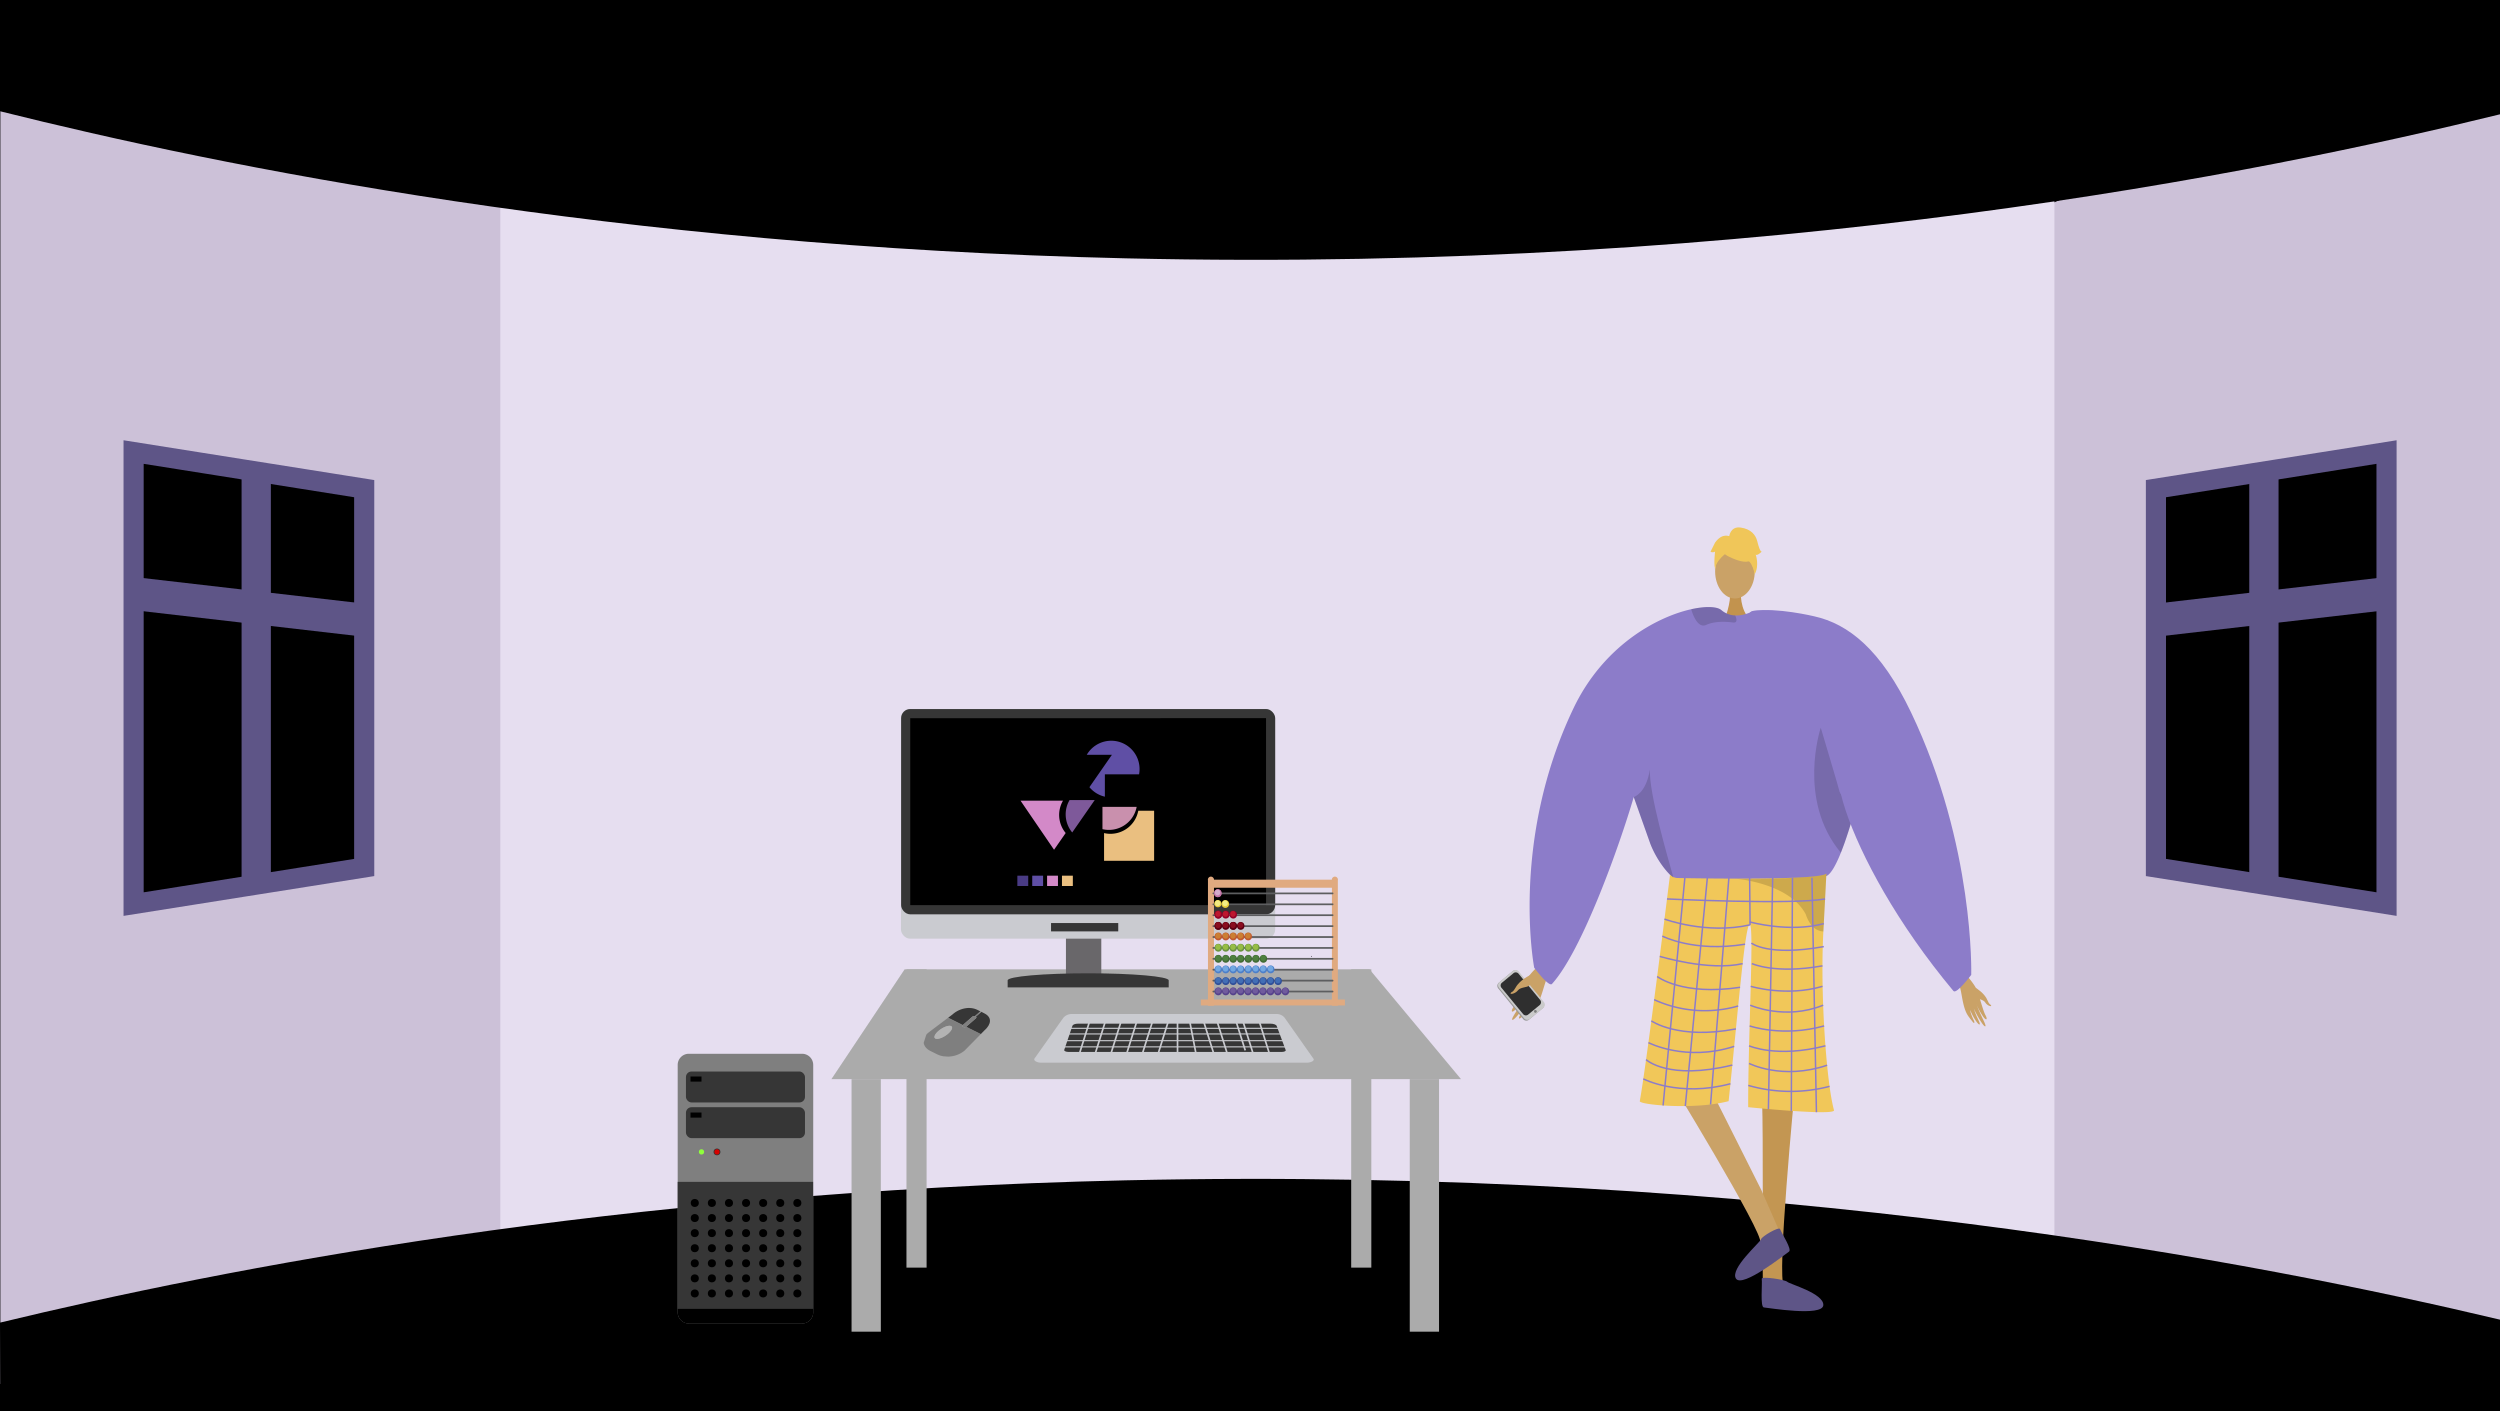 <svg xmlns="http://www.w3.org/2000/svg" xmlns:xlink="http://www.w3.org/1999/xlink" width="1366" height="771" viewBox="0 0 1366 771"><defs><style>.a,.v{fill:none;}.b,.e{fill:#000;}.c{fill:#ccc1d8;}.d{fill:#e6def0;}.e{stroke:#5e5587;stroke-width:11px;}.e,.v{stroke-miterlimit:10;}.f{fill:#5e5587;}.g,.m{fill:#caa267;}.g{fill-rule:evenodd;}.h{fill:#979797;}.i{fill:#cacaca;}.j{fill:#2f2f2f;}.k{fill:#7f7f7f;}.l{fill:#c39652;}.n{fill:#c2934e;}.o{fill:#8c7cc9;}.p{fill:#f1c759;}.q{opacity:0.15;}.r{fill:#5e5586;}.s{opacity:0.3;}.t{opacity:0.5;}.u{fill:#f0c659;}.v{stroke:#8c7cc9;stroke-width:0.823px;}.w{fill:#ababab;}.x{fill:#cacbd0;}.y{fill:#363636;}.z{fill:#69676a;}.aa{clip-path:url(#a);}.ab{fill:#b3b3b3;}.ac{fill:#333;}.ad{fill:#d60100;}.ae{fill:#8fff3c;}.af{fill:#e0aa80;}.ag{fill:#5d5e60;}.ah{fill:#5d0012;}.ai{fill:#bd172f;}.aj{fill:#8a0d1f;}.ak{fill:#930027;}.al{fill:#e7cb39;}.am{fill:#f2ec83;}.an{fill:#c173a6;}.ao{fill:#d3abcc;}.ap{fill:#6b9540;}.aq{fill:#97bc45;}.ar{fill:#4c7fca;}.as{fill:#73a8e1;}.at{fill:#416b36;}.au{fill:#4e803f;}.av{fill:#56428c;}.aw{fill:#705b9d;}.ax{fill:#304f99;}.ay{fill:#426eb5;}.az{fill:#c0582f;}.ba{fill:#cb7f33;}.bb{fill:#5f4fa5;}.bc{fill:#d389c8;}.bd{fill:#493b84;}.be{fill:#eabf80;}.bf{fill:#c990ad;}.bg{fill:#7e599a;}</style><clipPath id="a"><path class="a" d="M502.63,2242.536l8.58-26.79,31.88,2.2-8.58,26.79Z"/></clipPath></defs><g transform="translate(0 -1666.266)"><rect class="b" width="1366" height="771" transform="translate(0 1666.266)"/><path class="c" d="M1366,1675.8v758.463l-242.228-67.586-32.991-6.263,1.636-558.092,30.118-25.56Z"/><path class="c" d="M316.3,1791.738l-16.051,556.371L.2,2422.507V1672.454l298.845,93.571Z"/><path class="d" d="M697.978,1755.338H273.37v617.384h849.165V1755.338Z"/><path class="b" d="M0,1727.046c121.657,30.38,335.7,73.888,615,80.372,352.972,8.2,622.429-47.1,751-78.7v-62.455H0Z"/><path class="b" d="M0,2388.95c121.657-29.39,335.7-71.48,615-77.753,352.972-7.927,622.429,45.568,751,76.133v47.19L.2,2437.266Z"/><path class="e" d="M199,1933.266v207l-51,8.1-16,2.53-59,9.37v-247l59,9.37,16,2.53Z"/><path class="f" d="M148,1925.166v223.2l-16,2.53v-228.26Z"/><path class="f" d="M199,1996.086v18.12l-51-5.9-16-1.85-59-6.82v-18.12l59,6.82,16,1.85Z"/><path class="e" d="M1178,1933.266v207l51,8.1,16,2.53,59,9.37v-247l-59,9.37-16,2.53Z"/><path class="f" d="M1229,1925.166v223.2l16,2.53v-228.26Z"/><path class="f" d="M1178,1996.086v18.12l51-5.9,16-1.85,59-6.82v-18.12l-59,6.82-16,1.85Z"/><path class="g" d="M845.25,2189.651c-.595.75-9.249,7.8-11.467,12.524s-5.066,11.948-6.7,14.21c-1.916,2.66-1.01,3.836,1.532.891a51.145,51.145,0,0,0,5.017-6.98c.2-.481-1.382,2.545-3.351,5.744-2.093,3.4-4.572,7.013-3.984,7.432,1.142.814,7.83-8.742,8.708-10.534a50,50,0,0,1-2.377,4.7c-1.2,2.077-2.9,4.337-2.625,5,.441,1.051,4.672-3.762,6.992-8.164.18-.026-.128,1.556-3.235,6.6-.312.507-.578,1.989.9.495,3.115-3.146,4.686-4.268,6.839-9.681,2.1-5.278,3.134-11.569,5.811-14.943Z"/><path class="h" d="M818.681,2206.4l13.583,16.716a2.2,2.2,0,0,0,3.114.363l7.574-6.336a.662.662,0,0,0,.074-.068,2.261,2.261,0,0,0,.173-3.093l-13.583-16.716a2.2,2.2,0,0,0-3.112-.36l-7.07,5.913-.505.42A2.261,2.261,0,0,0,818.681,2206.4Z"/><path class="i" d="M819.06,2206.028l13.693,16.651a2.271,2.271,0,0,0,3.2.31l7.383-6.1a2.267,2.267,0,0,0,.233-3.128l-13.693-16.651a2.271,2.271,0,0,0-3.2-.31l-7.383,6.1A2.268,2.268,0,0,0,819.06,2206.028Z"/><path class="j" d="M820.393,2205.982l11.826,14.381a1.962,1.962,0,0,0,2.762.268l6.376-5.267a1.958,1.958,0,0,0,.2-2.7l-11.826-14.381a1.962,1.962,0,0,0-2.762-.268l-6.376,5.267A1.957,1.957,0,0,0,820.393,2205.982Z"/><circle class="k" cx="0.759" cy="0.759" r="0.759" transform="translate(838.182 2218.138)"/><path class="g" d="M836.346,2198.958s-5.838,2.561-8.235,6.944c-1.424,2.6-2.1,2.288-2.473,2.684-1.253,1.312,2.193.85,3.785-1.224,1.294-1.686,4.933-1.571,6.039-2.467s3.611-3.862,3.473-4.879S836.346,2198.958,836.346,2198.958Z"/><path class="l" d="M980.708,2261.363s-10.215,105.4-5.871,107.213c7.792,3.306,38.308,14.118,4.664,11.742-17.283,1.042-16.015-2.82-16.285-6.092-.22-2.673.287-97-.423-104.336-.159-1.642-.255-2.636-.255-2.636Z"/><path class="m" d="M909.471,2251.507s55.168,89.918,52.257,93.616c-5.2,6.68-26.594,30.978,1.64,12.527,15.605-7.5,12.618-10.258,11.261-13.247-1.109-2.443-9.271-21.122-12.221-27.875-.661-1.513-37.824-75.172-37.824-75.172Z"/><path class="n" d="M951.243,1989.379s-.9,10.043,5.294,15.6-14.276,0-14.276,0,3.809-9.62,2.955-15.6S951.243,1989.379,951.243,1989.379Z"/><ellipse class="m" cx="10.83" cy="14.777" rx="10.83" ry="14.777" transform="translate(937.145 1963.72)"/><path class="o" d="M1018.61,2086.01c-.181,2.8-2.443,13.2-5.626,24.5-.938,3.373-1.966,6.82-3.044,10.176-1.308,4.089-2.69,8.029-4.089,11.509-2.714,6.745-5.495,11.763-7.922,12.742-8.177,3.291-69.915,7.807-82.609,1.753-.3-.223-.617-.461-.921-.724-4.763-3.875-9.929-11.525-12.669-18.691,0-.008-7.3-20.574-8.785-24.761-.017-.041-.025-.074-.041-.107-.05-.164-.107-.321-.165-.469-.016-.057-.041-.107-.058-.164-7.683,26.234-28.125,83.851-44.661,102.1-1.735,1.917-9.723-8.835-9.723-8.835s-13.351-68.945,21.479-141.806c16.4-34.3,45.656-49.942,64.338-54.1,8.087-1.8,14.191-1.448,16.42.477a12.113,12.113,0,0,0,7.56,2.937,16.368,16.368,0,0,0,4.245-.387,21.11,21.11,0,0,0,4.5-1.53c.691-.321,1.094-.551,1.094-.551a43.822,43.822,0,0,1,11.434.683C1011.635,2009.044,1018.989,2079.914,1018.61,2086.01Z"/><path class="p" d="M912.493,2144.258a6.679,6.679,0,0,0,3.789,1.748c8.9.175,47.358.833,68.218-.366,7.36-.423,12.529-1.077,13.436-2.069,0,0,0,.03-.006.084-.054,1.15-.714,14.314-1.64,31.569-1.828,34.063,1.693,82.849,5.806,97.656.888,3.2-46.89-1.645-46.89-1.645-.133-35.152,3.2-96.864,1.048-99.63-2.621-3.365-6.87,50.916-11.742,96.339-18.921,4.936-48.882,1.939-48.536,0C900.09,2244.91,912.493,2144.258,912.493,2144.258Z"/><path class="q" d="M892.686,2101.772c.016.057.041.107.058.164.057.148.115.3.164.469.016.033.025.066.041.107,1.489,4.187,8.786,24.753,8.786,24.761,2.739,7.166,7.905,14.816,12.669,18.691-3.233-11.706-13.311-45.64-12.924-59.312C899.555,2099.83,892.686,2101.764,892.686,2101.772Z"/><path class="q" d="M1012.984,2110.508c-.938,3.373-1.966,6.82-3.044,10.176-1.308,4.089-2.69,8.029-4.089,11.509-24.177-28.949-10.99-68.312-10.99-68.312s10.217,34.172,10.324,35.135C1005.218,2099.361,1008.615,2104.289,1012.984,2110.508Z"/><path class="q" d="M948.812,2004.98c.033.979-.485,1.621-2.057,1.407-4.9-.666-10.439-.526-14.461,1.316a3.416,3.416,0,0,1-3.307-.139c-2.575-1.506-4.171-6-4.8-7.988a1.378,1.378,0,0,1-.065-.436c8.086-1.8,14.19-1.448,16.419.477a12.107,12.107,0,0,0,7.56,2.937A6.656,6.656,0,0,1,948.812,2004.98Z"/><path class="r" d="M972.619,2337.8c-.564-1.427-9.954,3.967-10.423,5.644s-17.151,16.068-13.659,21.458,27.164-13.567,28.957-14.738S973.729,2340.608,972.619,2337.8Z"/><path class="f" d="M962.61,2365.015c-.2-1.522,12.759.409,13.985,1.645s20.093,6.369,19.666,12.777-30.333,1.37-32.469,1.219S963.006,2368.006,962.61,2365.015Z"/><g class="s"><path d="M947.995,2146.346c-.145-.012-.289-.023-.429-.036C947.566,2146.31,947.718,2146.321,947.995,2146.346Z"/><path class="t" d="M947.995,2146.346c11.459.914,36.505-.706,36.505-.706,7.36-.423,12.529-1.077,13.436-2.069,0,0,0,.03-.006.084-.054,1.15-.714,14.314-1.64,31.569a8.45,8.45,0,0,1-1.2-.139,9.376,9.376,0,0,1-6.065-4.309,20.832,20.832,0,0,1-2.358-4.925C978.119,2149.594,951.666,2146.675,947.995,2146.346Z"/></g><path class="u" d="M943.905,1970.015s18.75,10.4,13.185-6.3C953.24,1952.172,931.118,1962.574,943.905,1970.015Z"/><path class="u" d="M946.623,1966.027s-10.49,6.225-9.478,12.469c0,0-2.314-18.643,8.117-19.111s14.47.538,13.544,20.252C958.806,1979.637,955.775,1963.955,946.623,1966.027Z"/><path class="u" d="M944.808,1959.506s.527-5.809,6.285-4.986,8.226,4.113,9.049,7.4,1.645,5.758,2.468,5.758c0,0-2.468,2.468-3.291,1.645,0,0,2.136,5.917-.577,10.774,0,0-1.068-7.483-5.181-8.306S944.808,1959.506,944.808,1959.506Z"/><path class="u" d="M945.335,1959.456s-4.114-2.468-8.227,3.29l-2.468,4.936s.823.823,2.468,0c0,0-.749,5.8.037,9.068l2.431-9.89Z"/><path class="g" d="M1072.073,2196.253c.431.7,7.095,7.6,8.506,11.855s3.1,10.711,4.262,12.807c1.364,2.465.47,3.376-1.4.6a44,44,0,0,1-3.569-6.467c-.119-.431.92,2.313,2.273,5.242,1.439,3.115,3.186,6.45,2.641,6.748-1.057.578-5.789-8.257-6.354-9.877a42.7,42.7,0,0,0,1.547,4.255c.81,1.9,2.036,4,1.729,4.537-.483.851-3.6-3.687-5.132-7.679-.15-.041-.049,1.34,2.087,5.96.215.465.29,1.757-.82.331-2.336-3-3.562-4.12-4.846-8.958-1.253-4.717-1.493-10.189-3.434-13.341Z"/><path class="g" d="M1079.664,2206.113s4.72,2.782,6.317,6.765c.949,2.368,1.554,2.167,1.836,2.543.935,1.247-1.958.5-3.1-1.431-.932-1.57-4.049-1.844-4.9-2.72s-2.688-3.664-2.466-4.518S1079.664,2206.113,1079.664,2206.113Z"/><line class="v" x1="12.133" y2="126.868" transform="translate(908.716 2143.426)"/><line class="v" x1="12.041" y2="124.659" transform="translate(920.848 2145.964)"/><line class="v" x1="10.013" y2="123.788" transform="translate(934.646 2145.964)"/><line class="v" x2="0.258" y2="25.641" transform="translate(955.996 2145.964)"/><line class="v" x1="2.323" y2="126.296" transform="translate(966.256 2145.964)"/><line class="v" x1="0.647" y2="127.355" transform="translate(978.76 2145.885)"/><line class="v" x2="2.45" y2="128.087" transform="translate(990.049 2145.885)"/><path class="v" d="M910.852,2157.456s68.324,3.225,86.376,0"/><path class="v" d="M956.254,2171.6c-23.906,5.414-46.783-3.145-46.783-3.145"/><path class="v" d="M956,2169.987s21.574,6.062,40.524.943"/><path class="v" d="M908.3,2177.757s17.228,9.02,45.21,4.422"/><path class="v" d="M906.886,2188.83s26.808,8.185,45.3,3.973"/><path class="v" d="M905.472,2199.831s13.653,10.7,45.309,5.9"/><path class="v" d="M903.826,2212.484a66.42,66.42,0,0,0,45.918,3.459"/><path class="v" d="M902.295,2224.075s14.746,10.467,46.21,4.387"/><path class="v" d="M900.7,2235.958s20.352,10.639,46.871,2.044"/><path class="v" d="M899.414,2245.232s12.007,11.548,47.136,2.987"/><path class="v" d="M897.905,2255.758s19.415,10.229,47.608,2.665"/><path class="v" d="M956.977,2181.568s9.013,7.442,39.543,1.917"/><path class="v" d="M957.213,2192.768s12.648,5.9,38.584,1.24"/><path class="v" d="M956.6,2205.2s19.528,5.882,39.2,0"/><path class="v" d="M956.315,2215.508s18.985,8.44,39.861,0"/><path class="v" d="M956,2226.827s18.074,6.342,40.7,0"/><path class="v" d="M955.7,2237.7s15.235,6.835,41.708,0"/><path class="v" d="M955.7,2247.315s18.088,9.321,42.629.99"/><path class="v" d="M955.269,2259.338a83.624,83.624,0,0,0,44.406.513"/><path class="o" d="M998.333,2044.111s-53.044-41.977-40.4-44.025,33.339,2.927,33.339,2.927c18.682,4.155,36.52,18.192,52.915,52.487,34.83,72.861,32.9,143.416,32.9,143.416s-8.066,10.819-9.724,8.835c-30.773-36.821-50.561-73.784-58.909-98.653S998.333,2044.111,998.333,2044.111Z"/><path class="w" d="M494.29,2195.9h254l50,60h-344Z"/><rect class="w" width="16" height="138" transform="translate(770.29 2255.896)"/><rect class="w" width="11" height="163" transform="translate(738.29 2195.896)"/><rect class="w" width="11" height="163" transform="translate(495.29 2195.896)"/><rect class="w" width="16" height="138" transform="translate(465.29 2255.896)"/><path class="x" d="M565.38,2244.466l15.57-22a6,6,0,0,1,4.91-2.14H697.34a5.582,5.582,0,0,1,4.55,2l15.73,22.34c1,1.23-1.66,2.23-3.28,2.23H568.65C566.88,2246.9,564.29,2245.856,565.38,2244.466Z"/><path class="y" d="M581.49,2239.966,586,2226.7c.24-.63,1.51-1.1,3-1.1H694.21c1.67,0,3.1.53,3.37,1.24l4.92,13.2c.2.5-.79,1-2.08,1H583.78C582.41,2241.036,581.35,2240.516,581.49,2239.966Z"/><rect class="x" width="121.63" height="0.61" transform="translate(581.2 2227.836)"/><rect class="x" width="121.63" height="0.61" transform="translate(581.2 2230.906)"/><rect class="x" width="121.63" height="0.61" transform="translate(581.2 2234.586)"/><rect class="x" width="121.63" height="0.61" transform="translate(581.2 2237.966)"/><rect class="x" width="0.92" height="20.27" transform="translate(687.228 2223.226) rotate(-17.44)"/><rect class="x" width="0.92" height="20.27" transform="translate(678.327 2223.223) rotate(-17.44)"/><rect class="x" width="0.92" height="20.19" transform="translate(673.88 2221.088) rotate(-17.53)"/><rect class="x" width="0.92" height="20.27" transform="translate(664.197 2223.218) rotate(-17.44)"/><rect class="x" width="0.92" height="20.27" transform="translate(656.826 2223.217) rotate(-17.44)"/><rect class="x" width="0.92" height="20.27" transform="matrix(0.982, -0.19, 0.19, 0.982, 649.324, 2222.904)"/><rect class="x" width="0.92" height="20.27" transform="translate(642.94 2222.606)"/><rect class="x" width="20.27" height="0.92" transform="translate(589.237 2242.257) rotate(-72.56)"/><rect class="x" width="20.27" height="0.92" transform="translate(597.844 2242.275) rotate(-72.56)"/><rect class="x" width="20.27" height="0.92" transform="translate(606.442 2242.26) rotate(-72.56)"/><rect class="x" width="20.27" height="0.92" transform="translate(615.04 2242.263) rotate(-72.56)"/><rect class="x" width="20.27" height="0.92" transform="translate(623.637 2242.258) rotate(-72.56)"/><rect class="x" width="20.27" height="0.92" transform="translate(632.244 2242.267) rotate(-72.56)"/><rect class="z" width="19.32" height="22.43" transform="translate(582.43 2178.316)"/><rect class="x" width="204.47" height="125.47" rx="4.99" transform="translate(492.29 2053.686)"/><path class="y" d="M550.58,2205.786v-3.85c0-2.14,19.73-3.86,44-3.86s44,1.73,44,3.86v3.85Z"/><rect class="y" width="36.72" height="4.56" transform="translate(574.29 2170.616)"/><rect class="y" width="204.39" height="112.17" rx="4.99" transform="translate(492.37 2053.686)"/><path class="b" d="M497.37,2160.846l-.01-102.16,194.4-.02.02,102.18Z"/><g class="aa"><path class="k" d="M511.82,2233.9a1.707,1.707,0,0,1-.74-.2c-1.14-.66-.12-2.7,2.28-4.56,2-1.53,4.29-2.46,5.68-2.36a1.72,1.72,0,0,1,.74.2c1.14.66.12,2.7-2.28,4.56-2,1.53-4.29,2.46-5.68,2.36m6.18-11.51-10.81,8.17c-3.78,3.3-3.26,7.75,1.15,9.94l3.8,1.89a12.117,12.117,0,0,0,4.53,1.16,14.613,14.613,0,0,0,10.3-3.17l8.92-9.06-8-4h0a1.328,1.328,0,0,1-.9.33.621.621,0,0,1-.24-.06l-.83-.41c-.29-.15-.25-.5.08-.79h0l-8-4"/><path class="y" d="M532.89,2221.676h0m3-2.67h0l.26.13-3,2.66.15.07c.29.14.25.5-.08.79l-5.3,4.62,8,4,1.91-1.94c3.8-3.3,4.41-7.19,0-9.38l-1.89-.94"/><path class="y" d="M530.3,2217.016a14,14,0,0,0-9.9,3.59l-2.31,1.74,8,4,5.3-4.63a1.344,1.344,0,0,1,.9-.32.621.621,0,0,1,.24.06l.41.2-.27-.13,3-2.66.27.13h0l-1.9-.94a10.1,10.1,0,0,0-3.8-1"/><path class="k" d="M532.24,2221.406a1.344,1.344,0,0,0-.9.32l-5.3,4.63h0c-.34.29-.37.64-.08.79l.83.41a.621.621,0,0,0,.24.06,1.328,1.328,0,0,0,.9-.33h0l5.3-4.62c.34-.29.37-.65.08-.79l-.15-.07h0l-.27-.13h0l-.41-.2a.62.62,0,0,0-.24-.06"/><path class="k" d="M535.67,2218.886l-3.05,2.66.27.13h0l.27.14h0l3.04-2.66-.26-.14-.27-.13"/><path class="ab" d="M519,2226.766c-1.39-.1-3.68.83-5.68,2.36-2.39,1.86-3.42,3.9-2.28,4.56a1.706,1.706,0,0,0,.74.2c1.39.1,3.68-.83,5.68-2.36,2.39-1.86,3.42-3.9,2.28-4.56a1.716,1.716,0,0,0-.74-.2"/></g><path class="k" d="M370.29,2383.336v-135.2h0a6.091,6.091,0,0,1,6.09-6.09h61.87a6.091,6.091,0,0,1,6.09,6.09h0v135.19h0a6.09,6.09,0,0,1-6.09,6.09H376.38A6.09,6.09,0,0,1,370.29,2383.336Z"/><path class="y" d="M376.33,2389.416H438.2c3.36,0,6.09-3.46,6.09-7.73v-69.66h-74v69.66C370.29,2385.956,373,2389.416,376.33,2389.416Z"/><circle class="ac" cx="1.86" cy="1.86" r="1.86" transform="translate(389.91 2293.806)"/><circle class="ad" cx="1.46" cy="1.46" r="1.46" transform="translate(390.31 2294.206)"/><circle class="ae" cx="1.45" cy="1.45" r="1.45" transform="translate(381.85 2294.216)"/><rect class="y" width="65.04" height="16.91" rx="3.05" transform="translate(374.8 2251.736)"/><rect class="y" width="65.04" height="16.91" rx="3.05" transform="translate(374.8 2271.246)"/><rect width="6.01" height="2.79" transform="translate(377.29 2274.146)"/><rect width="6.01" height="2.79" transform="translate(377.29 2254.466)"/><path d="M370.29,2381.426v1.91h0a6.09,6.09,0,0,0,6.09,6.09h61.87a6.09,6.09,0,0,0,6.09-6.09h0v-1.91Z"/><circle cx="2.2" cy="2.2" r="2.2" transform="translate(433.47 2321.366)"/><circle cx="2.2" cy="2.2" r="2.2" transform="translate(424.13 2321.366)"/><circle cx="2.2" cy="2.2" r="2.2" transform="translate(414.79 2321.366)"/><circle cx="2.2" cy="2.2" r="2.2" transform="translate(405.45 2321.366)"/><circle cx="2.2" cy="2.2" r="2.2" transform="translate(396.11 2321.366)"/><circle cx="2.2" cy="2.2" r="2.2" transform="translate(386.77 2321.366)"/><circle cx="2.2" cy="2.2" r="2.2" transform="translate(377.43 2321.366)"/><circle cx="2.2" cy="2.2" r="2.2" transform="translate(433.47 2329.606)"/><circle cx="2.2" cy="2.2" r="2.2" transform="translate(424.13 2329.606)"/><circle cx="2.2" cy="2.2" r="2.2" transform="translate(414.79 2329.606)"/><circle cx="2.2" cy="2.2" r="2.2" transform="translate(405.45 2329.606)"/><circle cx="2.2" cy="2.2" r="2.2" transform="translate(396.11 2329.606)"/><circle cx="2.2" cy="2.2" r="2.2" transform="translate(386.77 2329.606)"/><circle cx="2.2" cy="2.2" r="2.2" transform="translate(377.43 2329.606)"/><circle cx="2.2" cy="2.2" r="2.2" transform="translate(433.47 2337.846)"/><circle cx="2.2" cy="2.2" r="2.2" transform="translate(424.13 2337.846)"/><circle cx="2.2" cy="2.2" r="2.2" transform="translate(414.79 2337.846)"/><circle cx="2.2" cy="2.2" r="2.2" transform="translate(405.45 2337.846)"/><circle cx="2.2" cy="2.2" r="2.2" transform="translate(396.11 2337.846)"/><circle cx="2.2" cy="2.2" r="2.2" transform="translate(386.77 2337.846)"/><circle cx="2.2" cy="2.2" r="2.2" transform="translate(377.43 2337.846)"/><circle cx="2.2" cy="2.2" r="2.2" transform="translate(433.47 2346.086)"/><circle cx="2.2" cy="2.2" r="2.2" transform="translate(424.13 2346.086)"/><circle cx="2.2" cy="2.2" r="2.2" transform="translate(414.79 2346.086)"/><circle cx="2.2" cy="2.2" r="2.2" transform="translate(405.45 2346.086)"/><circle cx="2.2" cy="2.2" r="2.2" transform="translate(396.11 2346.086)"/><circle cx="2.2" cy="2.2" r="2.2" transform="translate(386.77 2346.086)"/><circle cx="2.2" cy="2.2" r="2.2" transform="translate(377.43 2346.086)"/><circle cx="2.2" cy="2.2" r="2.2" transform="translate(433.47 2354.326)"/><circle cx="2.2" cy="2.2" r="2.2" transform="translate(424.13 2354.326)"/><circle cx="2.2" cy="2.2" r="2.2" transform="translate(414.79 2354.326)"/><circle cx="2.2" cy="2.2" r="2.2" transform="translate(405.45 2354.326)"/><circle cx="2.2" cy="2.2" r="2.2" transform="translate(396.11 2354.326)"/><circle cx="2.2" cy="2.2" r="2.2" transform="translate(386.77 2354.326)"/><circle cx="2.2" cy="2.2" r="2.2" transform="translate(377.43 2354.326)"/><circle cx="2.2" cy="2.2" r="2.2" transform="translate(433.47 2362.566)"/><circle cx="2.2" cy="2.2" r="2.2" transform="translate(424.13 2362.566)"/><circle cx="2.2" cy="2.2" r="2.2" transform="translate(414.79 2362.566)"/><circle cx="2.2" cy="2.2" r="2.2" transform="translate(405.45 2362.566)"/><circle cx="2.2" cy="2.2" r="2.2" transform="translate(396.11 2362.566)"/><circle cx="2.2" cy="2.2" r="2.2" transform="translate(386.77 2362.566)"/><circle cx="2.2" cy="2.2" r="2.2" transform="translate(377.43 2362.566)"/><circle cx="2.2" cy="2.2" r="2.2" transform="translate(433.47 2370.806)"/><circle cx="2.2" cy="2.2" r="2.2" transform="translate(424.13 2370.806)"/><circle cx="2.2" cy="2.2" r="2.2" transform="translate(414.79 2370.806)"/><circle cx="2.2" cy="2.2" r="2.2" transform="translate(405.45 2370.806)"/><circle cx="2.2" cy="2.2" r="2.2" transform="translate(396.11 2370.806)"/><circle cx="2.2" cy="2.2" r="2.2" transform="translate(386.77 2370.806)"/><circle cx="2.2" cy="2.2" r="2.2" transform="translate(377.43 2370.806)"/><path class="af" d="M731,2215.656v-68.39a1.65,1.65,0,1,0-3.22,0v68.37Z"/><path class="af" d="M731,2215.656v-3.39c-.72.09-1.46-.27-1.46-1.81l.05-62.51a.58.58,0,0,1,0-.06,1.65,1.65,0,0,0-1.07-1.5c-.13,0-.57-.05-.62.1a2.4,2.4,0,0,0-.12.77v68.37Z"/><path class="af" d="M663.25,2215.656v-68.39a1.65,1.65,0,1,0-3.22,0v68.37Z"/><path class="af" d="M663.25,2215.656v-68.39a2.458,2.458,0,0,0-.12-.77c0-.15-.5-.11-.62-.1a1.642,1.642,0,0,0-1.07,1.5v.06l.05,62.51c0,1.53-.74,1.89-1.46,1.81v3.36Z"/><path class="af" d="M728.1,2146.916H663c-.6,0-1.32,1-1.32,2.19s.61,2.2,1.28,2.2h65.13c.6,0,1.32-1,1.32-2.2S728.77,2146.916,728.1,2146.916Z"/><path class="ag" d="M728.31,2153.946H662.8c-.13,0-.29.22-.29.48s.13.48.28.48H728.3c.13,0,.29-.21.29-.48S728.45,2153.946,728.31,2153.946Z"/><path class="ag" d="M728.31,2159.906H662.8c-.13,0-.29.21-.29.48s.13.48.28.48H728.3c.13,0,.29-.21.29-.48S728.45,2159.906,728.31,2159.906Z"/><path class="ag" d="M728.31,2165.856H662.8c-.13,0-.29.21-.29.48s.13.48.28.48H728.3c.13,0,.29-.21.29-.48S728.45,2165.856,728.31,2165.856Z"/><path class="ag" d="M728.31,2171.816H662.8c-.13,0-.29.21-.29.48s.13.48.28.48H728.3c.13,0,.29-.21.29-.48S728.45,2171.816,728.31,2171.816Z"/><path class="ag" d="M728.31,2177.776H662.8c-.13,0-.29.22-.29.48s.13.48.28.48H728.3c.13,0,.29-.22.29-.48S728.45,2177.776,728.31,2177.776Z"/><path class="ag" d="M728.31,2183.736H662.8c-.13,0-.29.21-.29.48s.13.48.28.48H728.3c.13,0,.29-.21.29-.48S728.45,2183.736,728.31,2183.736Z"/><path class="ag" d="M728.31,2189.686H662.8c-.13,0-.29.21-.29.48s.13.48.28.48H728.3c.13,0,.29-.21.29-.48S728.45,2189.686,728.31,2189.686Z"/><path class="ag" d="M728.31,2195.636H662.8c-.13,0-.29.21-.29.48s.13.48.28.48H728.3c.13,0,.29-.22.29-.48S728.45,2195.636,728.31,2195.636Z"/><path class="ag" d="M728.31,2201.6H662.8c-.13,0-.29.21-.29.48s.13.48.28.48H728.3c.13,0,.29-.22.29-.48S728.45,2201.6,728.31,2201.6Z"/><path class="ag" d="M728.31,2207.556H662.8c-.13,0-.29.21-.29.48s.13.48.28.48H728.3c.13,0,.29-.21.29-.48S728.45,2207.556,728.31,2207.556Z"/><rect class="af" width="78.72" height="3.23" transform="translate(656.14 2212.416)"/><ellipse class="ah" cx="2.03" cy="2.17" rx="2.03" ry="2.17" transform="translate(663.63 2169.986)"/><ellipse class="ai" cx="1.48" cy="1.59" rx="1.48" ry="1.59" transform="translate(664.06 2170.176)"/><ellipse class="b" cx="0.21" cy="0.23" rx="0.21" ry="0.23" transform="translate(664.68 2170.566)"/><ellipse class="ah" cx="2.03" cy="2.17" rx="2.03" ry="2.17" transform="translate(663.63 2170.006)"/><ellipse class="aj" cx="1.48" cy="1.59" rx="1.48" ry="1.59" transform="translate(664.06 2170.196)"/><ellipse class="ah" cx="2.03" cy="2.17" rx="2.03" ry="2.17" transform="translate(667.72 2170.006)"/><ellipse class="aj" cx="1.48" cy="1.59" rx="1.48" ry="1.59" transform="translate(668.14 2170.196)"/><ellipse class="ah" cx="2.03" cy="2.17" rx="2.03" ry="2.17" transform="translate(671.81 2169.986)"/><ellipse class="ai" cx="1.48" cy="1.59" rx="1.48" ry="1.59" transform="translate(672.23 2170.176)"/><ellipse class="b" cx="0.21" cy="0.23" rx="0.21" ry="0.23" transform="translate(672.86 2170.566)"/><ellipse class="ah" cx="2.03" cy="2.17" rx="2.03" ry="2.17" transform="translate(671.81 2170.006)"/><ellipse class="aj" cx="1.48" cy="1.59" rx="1.48" ry="1.59" transform="translate(672.23 2170.196)"/><ellipse class="ah" cx="2.03" cy="2.17" rx="2.03" ry="2.17" transform="translate(675.9 2170.006)"/><ellipse class="aj" cx="1.48" cy="1.59" rx="1.48" ry="1.59" transform="translate(676.32 2170.196)"/><ellipse class="ak" cx="2.03" cy="2.17" rx="2.03" ry="2.17" transform="translate(663.65 2163.826)"/><ellipse class="ai" cx="1.48" cy="1.59" rx="1.48" ry="1.59" transform="translate(664.07 2164.016)"/><ellipse class="b" cx="0.21" cy="0.23" rx="0.21" ry="0.23" transform="translate(664.7 2164.406)"/><ellipse class="ak" cx="2.03" cy="2.17" rx="2.03" ry="2.17" transform="translate(663.65 2163.846)"/><ellipse class="ai" cx="1.48" cy="1.59" rx="1.48" ry="1.59" transform="translate(664.07 2164.036)"/><ellipse class="ak" cx="2.03" cy="2.17" rx="2.03" ry="2.17" transform="translate(667.73 2163.846)"/><ellipse class="ai" cx="1.48" cy="1.59" rx="1.48" ry="1.59" transform="translate(668.16 2164.036)"/><ellipse class="ak" cx="2.03" cy="2.17" rx="2.03" ry="2.17" transform="translate(671.81 2163.846)"/><ellipse class="ai" cx="1.48" cy="1.59" rx="1.48" ry="1.59" transform="translate(672.23 2164.036)"/><path class="al" d="M667.47,2160.156a2,2,0,1,1-2.06-2.14A2.11,2.11,0,0,1,667.47,2160.156Z"/><ellipse class="am" cx="1.48" cy="1.59" rx="1.48" ry="1.59" transform="translate(663.85 2158.206)"/><ellipse class="al" cx="2.03" cy="2.17" rx="2.03" ry="2.17" transform="translate(667.5 2158.036)"/><ellipse class="am" cx="1.48" cy="1.59" rx="1.48" ry="1.59" transform="translate(667.93 2158.226)"/><ellipse class="an" cx="2.03" cy="2.17" rx="2.03" ry="2.17" transform="translate(663.4 2152.146)"/><ellipse class="ai" cx="1.48" cy="1.59" rx="1.48" ry="1.59" transform="translate(663.83 2152.336)"/><ellipse class="b" cx="0.21" cy="0.23" rx="0.21" ry="0.23" transform="translate(664.45 2152.726)"/><ellipse class="an" cx="2.03" cy="2.17" rx="2.03" ry="2.17" transform="translate(663.4 2152.166)"/><ellipse class="ao" cx="1.48" cy="1.59" rx="1.48" ry="1.59" transform="translate(663.83 2152.356)"/><ellipse class="ap" cx="2.03" cy="2.17" rx="2.03" ry="2.17" transform="translate(663.65 2181.936)"/><ellipse class="aq" cx="1.48" cy="1.59" rx="1.48" ry="1.59" transform="translate(664.07 2182.126)"/><ellipse class="ap" cx="2.03" cy="2.17" rx="2.03" ry="2.17" transform="translate(667.73 2181.936)"/><ellipse class="aq" cx="1.48" cy="1.59" rx="1.48" ry="1.59" transform="translate(668.16 2182.126)"/><ellipse class="ap" cx="2.03" cy="2.17" rx="2.03" ry="2.17" transform="translate(671.79 2181.936)"/><ellipse class="aq" cx="1.48" cy="1.59" rx="1.48" ry="1.59" transform="translate(672.22 2182.126)"/><ellipse class="ap" cx="2.03" cy="2.17" rx="2.03" ry="2.17" transform="translate(675.88 2181.936)"/><ellipse class="aq" cx="1.48" cy="1.59" rx="1.48" ry="1.59" transform="translate(676.31 2182.126)"/><ellipse class="ap" cx="2.03" cy="2.17" rx="2.03" ry="2.17" transform="translate(680.09 2181.936)"/><ellipse class="aq" cx="1.48" cy="1.59" rx="1.48" ry="1.59" transform="translate(680.52 2182.126)"/><ellipse class="ap" cx="2.03" cy="2.17" rx="2.03" ry="2.17" transform="translate(684.18 2181.936)"/><ellipse class="aq" cx="1.48" cy="1.59" rx="1.48" ry="1.59" transform="translate(684.61 2182.126)"/><ellipse class="ar" cx="2.03" cy="2.17" rx="2.03" ry="2.17" transform="translate(663.65 2193.796)"/><ellipse class="as" cx="1.48" cy="1.59" rx="1.48" ry="1.59" transform="translate(664.07 2193.986)"/><ellipse class="ar" cx="2.03" cy="2.17" rx="2.03" ry="2.17" transform="translate(667.73 2193.796)"/><ellipse class="as" cx="1.48" cy="1.59" rx="1.48" ry="1.59" transform="translate(668.16 2193.986)"/><ellipse class="ar" cx="2.03" cy="2.17" rx="2.03" ry="2.17" transform="translate(671.79 2193.796)"/><ellipse class="as" cx="1.48" cy="1.59" rx="1.48" ry="1.59" transform="translate(672.22 2193.986)"/><ellipse class="ar" cx="2.03" cy="2.17" rx="2.03" ry="2.17" transform="translate(675.88 2193.796)"/><ellipse class="as" cx="1.48" cy="1.59" rx="1.48" ry="1.59" transform="translate(676.31 2193.986)"/><ellipse class="ar" cx="2.03" cy="2.17" rx="2.03" ry="2.17" transform="translate(680.06 2193.766)"/><ellipse class="as" cx="1.48" cy="1.59" rx="1.48" ry="1.59" transform="translate(680.49 2193.956)"/><ellipse class="ar" cx="2.03" cy="2.17" rx="2.03" ry="2.17" transform="translate(684.15 2193.766)"/><ellipse class="as" cx="1.48" cy="1.59" rx="1.48" ry="1.59" transform="translate(684.58 2193.956)"/><ellipse class="ar" cx="2.03" cy="2.17" rx="2.03" ry="2.17" transform="translate(688.2 2193.766)"/><ellipse class="as" cx="1.48" cy="1.59" rx="1.48" ry="1.59" transform="translate(688.63 2193.956)"/><ellipse class="ar" cx="2.03" cy="2.17" rx="2.03" ry="2.17" transform="translate(692.29 2193.766)"/><ellipse class="as" cx="1.48" cy="1.59" rx="1.48" ry="1.59" transform="translate(692.72 2193.956)"/><ellipse class="at" cx="2.03" cy="2.17" rx="2.03" ry="2.17" transform="translate(663.65 2187.996)"/><ellipse class="au" cx="1.48" cy="1.59" rx="1.48" ry="1.59" transform="translate(664.07 2188.186)"/><ellipse class="at" cx="2.03" cy="2.17" rx="2.03" ry="2.17" transform="translate(667.73 2187.996)"/><ellipse class="au" cx="1.48" cy="1.59" rx="1.48" ry="1.59" transform="translate(668.16 2188.186)"/><ellipse class="at" cx="2.03" cy="2.17" rx="2.03" ry="2.17" transform="translate(671.79 2187.996)"/><ellipse class="au" cx="1.48" cy="1.59" rx="1.48" ry="1.59" transform="translate(672.22 2188.186)"/><ellipse class="at" cx="2.03" cy="2.17" rx="2.03" ry="2.17" transform="translate(675.88 2187.996)"/><ellipse class="au" cx="1.48" cy="1.59" rx="1.48" ry="1.59" transform="translate(676.31 2188.186)"/><ellipse class="at" cx="2.03" cy="2.17" rx="2.03" ry="2.17" transform="translate(680.06 2187.996)"/><ellipse class="au" cx="1.48" cy="1.59" rx="1.48" ry="1.59" transform="translate(680.49 2188.186)"/><ellipse class="at" cx="2.03" cy="2.17" rx="2.03" ry="2.17" transform="translate(684.18 2187.996)"/><ellipse class="au" cx="1.48" cy="1.59" rx="1.48" ry="1.59" transform="translate(684.61 2188.186)"/><ellipse class="at" cx="2.03" cy="2.17" rx="2.03" ry="2.17" transform="translate(688.3 2187.996)"/><ellipse class="au" cx="1.48" cy="1.59" rx="1.48" ry="1.59" transform="translate(688.72 2188.186)"/><ellipse class="b" cx="0.21" cy="0.23" rx="0.21" ry="0.23" transform="translate(716.43 2188.576)"/><ellipse class="av" cx="2.03" cy="2.17" rx="2.03" ry="2.17" transform="translate(663.65 2205.786)"/><ellipse class="aw" cx="1.48" cy="1.59" rx="1.48" ry="1.59" transform="translate(664.07 2205.976)"/><ellipse class="av" cx="2.03" cy="2.17" rx="2.03" ry="2.17" transform="translate(667.73 2205.786)"/><ellipse class="aw" cx="1.48" cy="1.59" rx="1.48" ry="1.59" transform="translate(668.16 2205.976)"/><ellipse class="av" cx="2.03" cy="2.17" rx="2.03" ry="2.17" transform="translate(671.79 2205.786)"/><ellipse class="aw" cx="1.48" cy="1.59" rx="1.48" ry="1.59" transform="translate(672.22 2205.976)"/><ellipse class="av" cx="2.03" cy="2.17" rx="2.03" ry="2.17" transform="translate(675.88 2205.786)"/><ellipse class="aw" cx="1.48" cy="1.59" rx="1.48" ry="1.59" transform="translate(676.31 2205.976)"/><ellipse class="av" cx="2.03" cy="2.17" rx="2.03" ry="2.17" transform="translate(679.93 2205.786)"/><ellipse class="aw" cx="1.48" cy="1.59" rx="1.48" ry="1.59" transform="translate(680.36 2205.976)"/><ellipse class="av" cx="2.03" cy="2.17" rx="2.03" ry="2.17" transform="translate(684.02 2205.786)"/><ellipse class="aw" cx="1.48" cy="1.59" rx="1.48" ry="1.59" transform="translate(684.45 2205.976)"/><ellipse class="av" cx="2.03" cy="2.17" rx="2.03" ry="2.17" transform="translate(688.07 2205.786)"/><ellipse class="aw" cx="1.48" cy="1.59" rx="1.48" ry="1.59" transform="translate(688.5 2205.976)"/><ellipse class="av" cx="2.03" cy="2.17" rx="2.03" ry="2.17" transform="translate(692.16 2205.786)"/><ellipse class="aw" cx="1.48" cy="1.59" rx="1.48" ry="1.59" transform="translate(692.59 2205.976)"/><ellipse class="av" cx="2.03" cy="2.17" rx="2.03" ry="2.17" transform="translate(696.22 2205.786)"/><ellipse class="aw" cx="1.48" cy="1.59" rx="1.48" ry="1.59" transform="translate(696.64 2205.976)"/><ellipse class="av" cx="2.03" cy="2.17" rx="2.03" ry="2.17" transform="translate(700.31 2205.786)"/><ellipse class="aw" cx="1.48" cy="1.59" rx="1.48" ry="1.59" transform="translate(700.73 2205.976)"/><ellipse class="ax" cx="2.03" cy="2.17" rx="2.03" ry="2.17" transform="translate(663.65 2200.186)"/><ellipse class="ay" cx="1.48" cy="1.59" rx="1.48" ry="1.59" transform="translate(664.07 2200.376)"/><ellipse class="ax" cx="2.03" cy="2.17" rx="2.03" ry="2.17" transform="translate(667.73 2200.186)"/><ellipse class="ay" cx="1.48" cy="1.59" rx="1.48" ry="1.59" transform="translate(668.16 2200.376)"/><ellipse class="ax" cx="2.03" cy="2.17" rx="2.03" ry="2.17" transform="translate(671.79 2200.186)"/><ellipse class="ay" cx="1.48" cy="1.59" rx="1.48" ry="1.59" transform="translate(672.22 2200.376)"/><ellipse class="ax" cx="2.03" cy="2.17" rx="2.03" ry="2.17" transform="translate(675.88 2200.186)"/><ellipse class="ay" cx="1.48" cy="1.59" rx="1.48" ry="1.59" transform="translate(676.31 2200.376)"/><ellipse class="ax" cx="2.03" cy="2.17" rx="2.03" ry="2.17" transform="translate(680 2200.186)"/><ellipse class="ay" cx="1.48" cy="1.59" rx="1.48" ry="1.59" transform="translate(680.43 2200.376)"/><ellipse class="ax" cx="2.03" cy="2.17" rx="2.03" ry="2.17" transform="translate(684.09 2200.186)"/><ellipse class="ay" cx="1.48" cy="1.59" rx="1.48" ry="1.59" transform="translate(684.51 2200.376)"/><ellipse class="ax" cx="2.03" cy="2.17" rx="2.03" ry="2.17" transform="translate(688.14 2200.186)"/><ellipse class="ay" cx="1.48" cy="1.59" rx="1.48" ry="1.59" transform="translate(688.57 2200.376)"/><ellipse class="ax" cx="2.03" cy="2.17" rx="2.03" ry="2.17" transform="translate(692.23 2200.186)"/><ellipse class="ay" cx="1.48" cy="1.59" rx="1.48" ry="1.59" transform="translate(692.66 2200.376)"/><ellipse class="ax" cx="2.03" cy="2.17" rx="2.03" ry="2.17" transform="translate(696.35 2200.186)"/><ellipse class="ay" cx="1.48" cy="1.59" rx="1.48" ry="1.59" transform="translate(696.78 2200.376)"/><ellipse class="az" cx="2.03" cy="2.17" rx="2.03" ry="2.17" transform="translate(663.65 2175.776)"/><ellipse class="ba" cx="1.48" cy="1.59" rx="1.48" ry="1.59" transform="translate(664.07 2175.966)"/><ellipse class="az" cx="2.03" cy="2.17" rx="2.03" ry="2.17" transform="translate(667.73 2175.776)"/><ellipse class="ba" cx="1.48" cy="1.59" rx="1.48" ry="1.59" transform="translate(668.16 2175.966)"/><ellipse class="az" cx="2.03" cy="2.17" rx="2.03" ry="2.17" transform="translate(671.79 2175.776)"/><ellipse class="ba" cx="1.48" cy="1.59" rx="1.48" ry="1.59" transform="translate(672.22 2175.966)"/><ellipse class="az" cx="2.03" cy="2.17" rx="2.03" ry="2.17" transform="translate(675.88 2175.776)"/><ellipse class="ba" cx="1.48" cy="1.59" rx="1.48" ry="1.59" transform="translate(676.31 2175.966)"/><ellipse class="az" cx="2.03" cy="2.17" rx="2.03" ry="2.17" transform="translate(680 2175.776)"/><ellipse class="ba" cx="1.48" cy="1.59" rx="1.48" ry="1.59" transform="translate(680.43 2175.966)"/><rect class="b" width="69.98" height="62.92" transform="translate(557.1 2078.296)"/><rect class="bb" width="5.94" height="5.64" transform="translate(564.01 2144.736)"/><rect class="bc" width="5.94" height="5.64" transform="translate(572.13 2144.736)"/><rect class="bd" width="5.94" height="5.64" transform="translate(555.88 2144.736)"/><rect class="be" width="5.94" height="5.64" transform="translate(580.26 2144.736)"/><path class="be" d="M606.74,2121.866a15.438,15.438,0,0,1-3.48-.41v15.16h27.35v-27.35h-8.66A15.491,15.491,0,0,1,606.74,2121.866Z"/><path class="bb" d="M607.55,2078.686l-12.29,17.69a15.467,15.467,0,0,0,8.44,5.2v-12.2h18.69a15.48,15.48,0,0,0-28.58-10.69Z"/><path class="bf" d="M602.38,2119.316a15.43,15.43,0,0,0,18.545-11.5c.053-.229.1-.459.145-.69H602.38Z"/><path class="bc" d="M580.84,2103.746H557.61l18.32,26.83,6.36-9.15a15.44,15.44,0,0,1-1.45-17.69Z"/><path class="bg" d="M584.41,2103.436a15.44,15.44,0,0,0,1.45,17.69l12.29-17.69Z"/></g></svg>